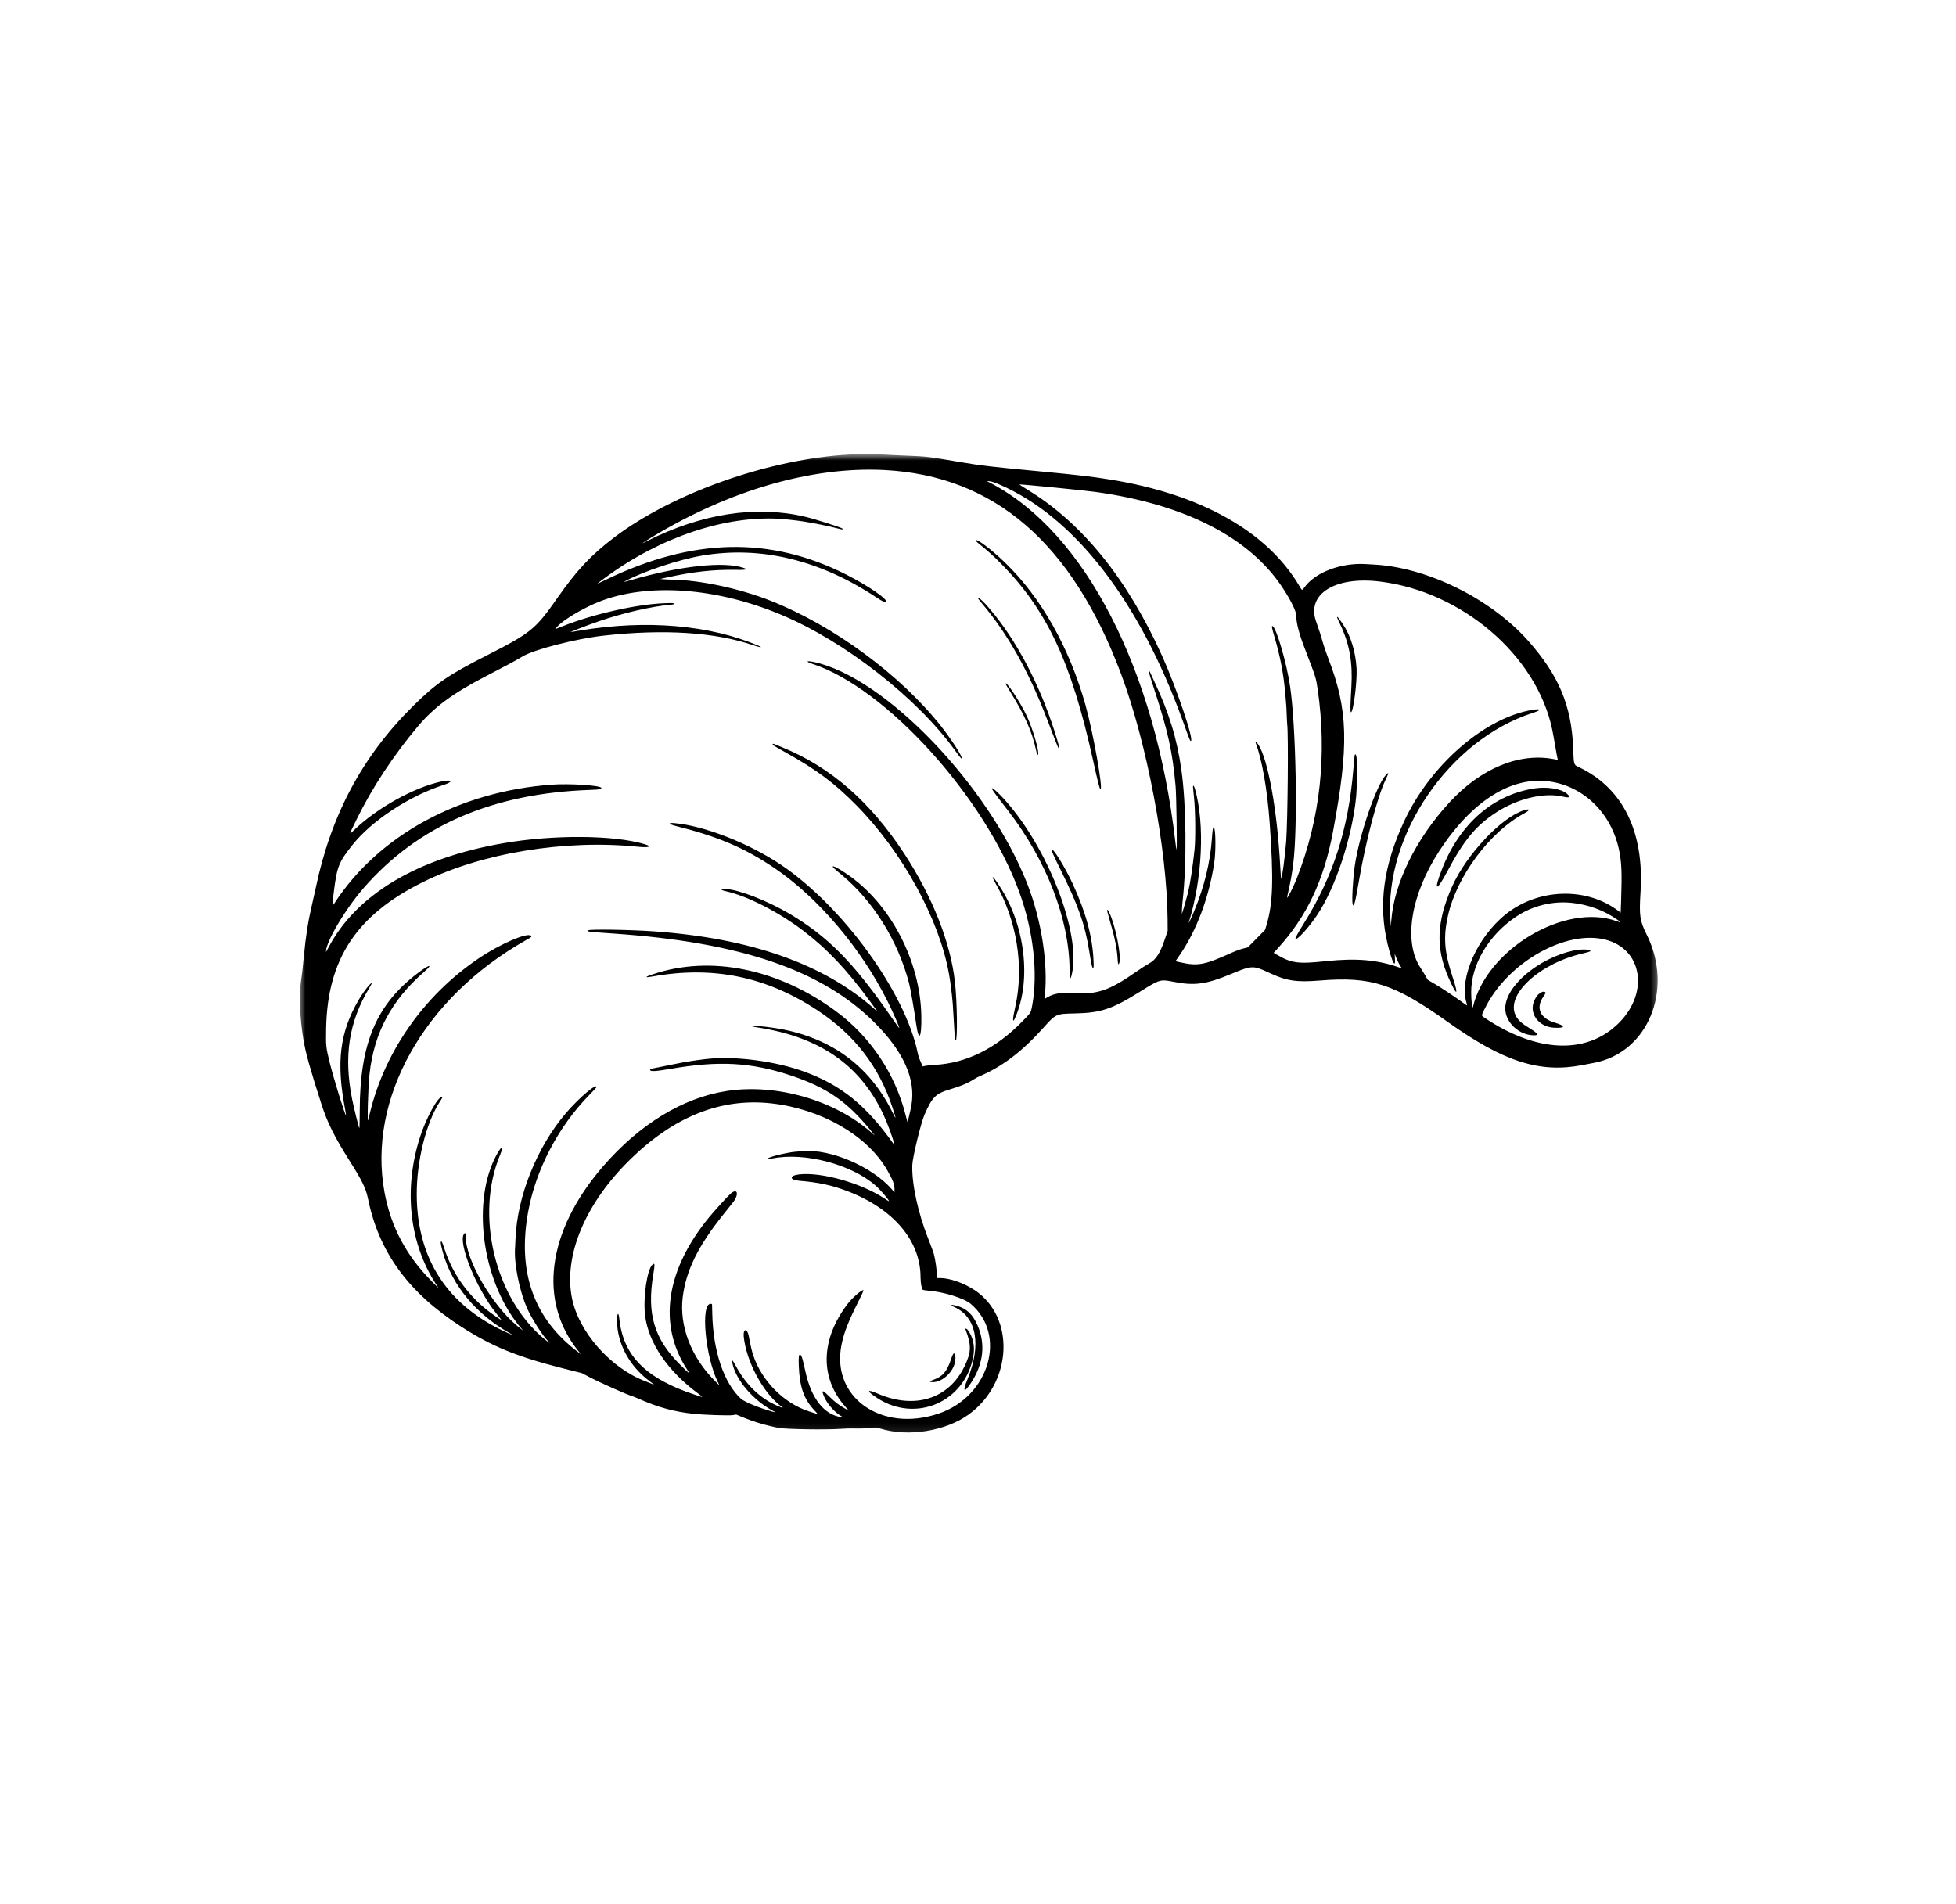 <svg width="189" height="184" viewBox="0 0 189 184" fill="none" xmlns="http://www.w3.org/2000/svg">
<mask id="mask0_437_370" style="mask-type:luminance" maskUnits="userSpaceOnUse" x="28" y="43" width="133" height="96">
<path d="M28.835 43.878H160.468V138.884H28.835V43.878Z" fill="white"/>
</mask>
<g mask="url(#mask0_437_370)">
<path fill-rule="evenodd" clip-rule="evenodd" d="M82.176 43.923C74.388 44.327 65.005 47.631 59.309 51.969C57.086 53.663 55.732 55.109 53.835 57.82C51.74 60.813 51.293 61.176 47.086 63.315C43.291 65.246 42.145 66.03 39.939 68.208C35.016 73.072 31.976 78.752 30.497 85.861C30.442 86.136 30.289 86.806 30.165 87.346C29.773 89.011 29.555 90.405 29.358 92.419C29.219 93.869 29.181 94.207 29.074 94.9C28.877 96.183 28.973 98.413 29.316 100.466C29.534 101.772 29.95 103.26 31.072 106.752C31.629 108.491 32.322 109.878 33.783 112.192C35.002 114.119 35.351 114.843 35.563 115.868C36.612 121.018 39.472 124.935 44.583 128.228C47.522 130.12 49.956 131.117 54.378 132.239L56.231 132.706L56.92 133.072C57.979 133.629 60.555 134.776 61.151 134.954C61.217 134.971 61.58 135.121 61.958 135.288C63.651 136.023 65.161 136.431 66.947 136.63C67.948 136.741 70.431 136.825 70.818 136.762L71.137 136.706L71.701 136.943C72.806 137.4 74.139 137.797 75.264 138.003C75.985 138.132 79.845 138.191 81.227 138.09C81.646 138.062 82.169 138.045 82.39 138.052C83.062 138.072 83.72 138.052 84.198 137.992C84.627 137.94 84.665 137.943 85.053 138.062C87.761 138.895 91.386 138.316 93.619 136.689C97.82 133.626 98.124 127.336 94.198 124.698C93.152 123.998 91.77 123.513 90.822 123.513H90.517V123.109C90.517 122.708 90.382 121.775 90.247 121.234C90.209 121.074 89.953 120.384 89.683 119.694C88.689 117.182 88.086 114.37 88.152 112.585C88.18 111.84 88.973 108.564 89.322 107.752C90.06 106.041 90.41 105.686 91.767 105.288C92.816 104.978 93.512 104.686 94.115 104.299C94.25 104.212 94.516 104.072 94.707 103.989C96.878 103.058 98.765 101.619 100.825 99.323C102.026 97.981 102.026 97.981 103.869 97.943C106.4 97.887 107.47 97.525 110.236 95.789C112.037 94.66 112.134 94.632 113.349 94.876C115.409 95.287 116.548 95.134 118.979 94.12C120.967 93.294 121.098 93.291 122.622 94.008C124.308 94.799 125.25 94.946 127.535 94.761C132.504 94.357 134.706 95.071 139.89 98.765C145.284 102.609 148.771 103.727 152.885 102.936C153.276 102.86 153.792 102.762 154.024 102.717C159.238 101.734 161.745 95.646 159.124 90.346C158.438 88.959 158.376 88.527 158.522 86.147C158.868 80.418 156.846 76.257 152.718 74.215C152.012 73.867 152.085 74.069 152.005 72.215C151.832 68.142 150.589 65.214 147.625 61.89C144.027 57.855 137.926 54.84 132.784 54.562C132.497 54.548 132.133 54.527 131.978 54.516C129.602 54.367 127.12 55.297 126.074 56.722C125.793 57.106 125.842 57.123 125.496 56.541C122.386 51.342 116.039 47.777 107.362 46.359C105.586 46.069 104.187 45.906 100.614 45.568C95.659 45.101 94.807 45 92.75 44.651C89.644 44.122 89.551 44.111 87.477 44.031C86.757 44.007 85.912 43.965 85.597 43.94C85.07 43.899 82.837 43.888 82.176 43.923ZM85.437 45.425C96.061 45.968 103.578 52.447 108.335 65.162C110.821 71.804 112.767 82.094 112.819 88.882L112.826 89.959L112.601 90.635C112.096 92.148 111.701 92.757 110.974 93.148C110.766 93.259 110.229 93.604 109.786 93.914C107.22 95.709 106.057 96.113 103.841 95.981C102.511 95.901 101.843 96.005 101.195 96.388L100.922 96.552L100.96 96.207C101.279 93.12 100.631 88.949 99.294 85.499C95.6 75.961 85.517 65.448 78.661 63.984C77.917 63.824 77.806 63.932 78.481 64.152C85.611 66.483 95.146 77.007 98.502 86.245C99.856 89.97 100.316 94.096 99.727 97.225C99.603 97.883 99.62 97.859 98.754 98.744C96.206 101.351 93.349 102.759 90.302 102.915C89.939 102.933 89.53 102.975 89.398 103.009C89.27 103.044 89.16 103.069 89.16 103.062C88.841 102.365 88.751 102.124 88.685 101.807C87.494 95.936 81.431 87.583 75.451 83.568C72.328 81.474 68.031 79.798 65.15 79.55C64.513 79.495 64.603 79.651 65.309 79.829C69.399 80.857 71.909 81.927 74.787 83.861C79.011 86.701 83.194 91.621 85.763 96.772C86.296 97.838 86.94 99.319 86.892 99.364C86.885 99.375 86.459 98.786 85.953 98.054C82.428 92.977 79.935 90.468 76.286 88.308C74.184 87.067 71.449 85.994 70.192 85.921C69.596 85.886 69.555 86.001 70.119 86.126C72.2 86.586 75.195 88.112 77.591 89.931C79.904 91.684 81.823 93.712 84.028 96.723C84.416 97.253 84.755 97.716 84.786 97.754C84.814 97.793 84.644 97.65 84.409 97.441C79.572 93.158 72.484 90.67 63.218 90.011C60.919 89.848 57.024 89.785 56.833 89.907C56.643 90.029 56.833 90.053 59.319 90.224C71.615 91.071 79.499 93.778 84.579 98.904C87.335 101.689 88.491 104.306 88.069 106.801C87.996 107.236 87.705 108.459 87.681 108.435C87.674 108.428 87.594 108.121 87.501 107.752C86.49 103.766 84.111 100.208 80.822 97.768C75.247 93.632 68.689 92.287 63.135 94.141C62.273 94.427 62.242 94.517 63.052 94.371C68.89 93.322 74.042 94.378 78.983 97.639C82.577 100.013 84.946 103.086 86.241 107.059C86.629 108.254 86.625 108.278 86.182 107.397C83.903 102.853 80.053 100.131 74.787 99.34C73.976 99.218 72.65 99.082 72.615 99.117C72.553 99.18 72.671 99.211 73.325 99.316C79.236 100.25 83.083 102.922 85.334 107.661C85.718 108.463 86.275 109.979 86.397 110.536L86.431 110.683L86.352 110.571C83.699 106.832 81.296 104.877 77.761 103.584C74.897 102.539 70.971 102.03 68.208 102.351C67.041 102.487 66.203 102.623 65.119 102.846C64.492 102.975 63.796 103.117 63.575 103.159C62.945 103.278 62.813 103.316 62.813 103.386C62.813 103.574 63.315 103.55 64.783 103.299C69.447 102.494 72.539 102.661 76.348 103.915C79.807 105.058 81.77 106.39 84.028 109.122C84.232 109.372 84.447 109.63 84.502 109.697C84.558 109.759 84.419 109.651 84.198 109.456C80.649 106.323 75.019 104.7 70.237 105.435C65.999 106.083 61.802 108.641 58.27 112.721C52.844 118.994 51.961 125.775 55.936 130.633L56.137 130.873L55.947 130.734C51.598 127.514 49.963 122.984 51.033 117.108C51.771 113.049 53.935 108.902 56.906 105.86C57.304 105.452 57.633 105.1 57.636 105.079C57.706 104.612 55.974 106.072 54.69 107.567C51.899 110.822 49.974 115.603 49.811 119.698C49.801 120.043 49.78 120.409 49.773 120.513C49.641 122.05 50.175 124.747 50.954 126.489C51.383 127.448 52.519 129.214 52.972 129.622C53.274 129.897 53.004 129.744 52.605 129.416C47.82 125.468 45.888 117.426 48.322 111.61C48.793 110.488 48.374 110.777 47.792 111.976C45.535 116.631 46.74 124.214 50.41 128.427C50.601 128.646 50.549 128.611 49.984 128.148C47.515 126.113 45.002 121.754 44.995 119.499C44.995 119.168 44.943 119.091 44.832 119.252C44.233 120.112 46.026 124.531 47.934 126.911C48.135 127.158 48.336 127.416 48.388 127.482L48.478 127.601L48.27 127.468C45.68 125.82 43.862 123.51 42.952 120.705C42.734 120.046 42.678 119.931 42.605 120.004C42.554 120.057 42.619 120.422 42.81 121.095C43.693 124.231 45.992 127.002 49.236 128.834C49.631 129.058 49.572 129.051 49.035 128.81C43.26 126.228 40.286 121.684 40.268 115.429C40.261 112.202 41.162 108.561 42.467 106.525C42.782 106.034 42.796 106.006 42.696 106.006C42.294 106.006 41.162 108.083 40.583 109.892C38.977 114.896 39.545 120.13 42.117 124.088L42.384 124.496L41.736 123.848C39.261 121.367 37.772 118.572 37.155 115.237C35.486 106.205 40.957 96.434 50.791 90.879C51.38 90.548 51.4 90.531 51.303 90.433C50.961 90.088 48.336 91.221 46.3 92.59C40.819 96.277 36.916 101.971 35.594 108.212C35.462 108.825 35.556 105.128 35.708 103.776C36.141 99.828 37.834 96.664 40.968 93.935C41.91 93.116 41.501 93.183 40.386 94.029C36.362 97.079 34.78 100.814 34.759 107.31C34.756 108.278 34.739 109.052 34.718 109.034C34.666 108.979 34.188 107.055 34.022 106.222C33.194 102.062 33.71 98.748 35.698 95.448C35.819 95.246 35.916 95.068 35.916 95.05C35.916 94.827 35.137 95.807 34.659 96.629C32.838 99.748 32.477 102.609 33.333 107.149C33.399 107.501 33.444 107.797 33.437 107.808C33.364 107.878 32.204 104.125 31.854 102.678C31.491 101.197 31.48 101.103 31.512 99.392C31.633 92.709 34.448 88.436 40.836 85.262C46.511 82.439 54.589 81.108 61.65 81.833C62.706 81.941 63.055 81.819 62.325 81.596C59.371 80.693 53.478 80.648 48.62 81.495C40.306 82.938 34.434 86.447 31.733 91.58C31.605 91.824 31.501 92.012 31.498 91.998C31.466 91.064 33.347 87.875 35.144 85.812C40.41 79.773 47.616 76.655 57.051 76.338C58.004 76.303 58.173 76.268 58.09 76.129C57.948 75.898 55.002 75.71 53.35 75.829C44.416 76.463 36.591 80.721 32.325 87.272C32.079 87.649 32.076 87.607 32.256 86.182C32.561 83.753 32.73 83.324 34.043 81.673C35.919 79.31 39.545 76.923 42.862 75.86C43.838 75.55 43.707 75.303 42.682 75.519C40.012 76.09 36.449 78.066 34.219 80.216C33.693 80.728 33.679 80.781 34.468 79.167C35.975 76.101 38.014 73.006 40.379 70.198C41.958 68.323 43.758 67.002 47.013 65.316C49.029 64.274 49.849 63.834 50.507 63.434C51.608 62.768 55.715 61.716 58.357 61.427C64.163 60.782 69.111 61.102 72.761 62.353C73.391 62.57 73.772 62.618 73.329 62.427C68.62 60.395 62.467 59.865 56.006 60.942C55.618 61.008 55.244 61.071 55.175 61.085C54.918 61.137 56.747 60.426 57.872 60.04C60.154 59.249 62.938 58.608 64.773 58.444C65.06 58.419 65.14 58.395 65.14 58.339C65.14 58.273 65.032 58.269 64.25 58.294C61.57 58.384 57.359 59.332 54.413 60.503L53.641 60.81L53.838 60.573C54.354 59.956 56.297 58.789 57.848 58.168C62.529 56.301 69.191 56.767 75.479 59.409C81.653 62.002 88.612 67.438 92.283 72.532C92.653 73.052 92.878 73.323 92.92 73.309C93.086 73.247 91.982 71.518 90.915 70.166C87.016 65.228 80.559 60.472 74.478 58.064C71.466 56.872 67.657 56.057 64.904 56.018C64.655 56.015 64.302 56.001 64.118 55.983L63.786 55.952L64.621 55.771C66.951 55.262 68.9 55.046 70.891 55.074C72.117 55.091 72.328 55.053 71.868 54.889C69.981 54.231 65.763 54.68 61.009 56.05C60.192 56.283 60.195 56.283 60.462 56.14C62.169 55.217 65.597 54.077 67.809 53.701C73.481 52.732 79.194 54.098 84.669 57.729C85.282 58.133 85.559 58.269 85.631 58.193C85.86 57.963 83.865 56.586 81.753 55.52C74.409 51.812 66.909 51.98 58.537 56.032C58.052 56.266 57.688 56.429 57.73 56.398C58.031 56.144 59.018 55.426 59.607 55.032C64.974 51.419 71.154 49.627 76.237 50.22C76.473 50.248 76.771 50.282 76.902 50.297C77.962 50.415 79.921 50.795 81.026 51.091C81.376 51.185 81.514 51.185 81.414 51.091C81.282 50.965 78.782 50.171 77.789 49.938C73.052 48.816 67.782 49.631 62.515 52.29C61.83 52.638 61.944 52.551 63.038 51.886C70.503 47.369 78.464 45.073 85.437 45.425ZM96.566 46.822C103.803 49.934 110.101 58.06 114.305 69.72C114.976 71.581 114.99 71.612 115.063 71.612C115.416 71.612 113.688 66.493 112.29 63.389C108.938 55.952 104.565 50.544 99.326 47.355C98.838 47.059 98.47 46.815 98.508 46.815C98.938 46.815 104.675 47.383 105.787 47.533C114.506 48.728 120.8 51.962 123.989 56.889C124.796 58.137 125.253 59.085 125.253 59.52C125.253 60.21 125.52 61.242 126.067 62.657C127.154 65.479 127.158 65.497 127.317 66.587C128.245 72.94 127.566 79.118 125.309 84.875C125.007 85.642 124.422 86.813 124.37 86.757C124.357 86.746 124.412 86.471 124.488 86.144C124.685 85.314 124.848 84.391 124.962 83.46C125.406 79.878 125.233 70.243 124.654 66.316C124.332 64.12 123.356 60.751 122.975 60.514C122.847 60.433 122.888 60.681 123.131 61.5C123.712 63.444 124.041 65.197 124.204 67.201C124.235 67.556 124.267 67.943 124.277 68.058C124.291 68.173 124.312 68.626 124.329 69.065C124.343 69.504 124.367 69.929 124.377 70.006C124.502 70.961 124.429 79.198 124.277 81.328C124.173 82.718 123.865 85.004 123.789 84.927C123.778 84.913 123.74 84.37 123.702 83.715C123.411 78.293 122.532 73.41 121.583 71.95C121.434 71.72 121.261 71.612 121.33 71.793C121.94 73.386 122.459 76.359 122.684 79.53C123.075 85.028 123.003 87.314 122.369 89.433L122.237 89.865L121.406 90.712L120.572 91.555L120.098 91.677C119.824 91.743 119.319 91.932 118.91 92.12C116.379 93.266 115.728 93.381 114.038 93.001L113.578 92.897L113.931 92.388C115.6 89.991 116.812 86.778 117.324 83.391C117.501 82.227 117.466 79.962 117.276 79.962C117.196 79.962 117.168 80.129 117.099 81.063C116.926 83.401 116.368 85.673 115.385 88.057C115.115 88.715 114.793 89.391 114.869 89.144C116.181 84.913 116.427 79.651 115.472 76.268C115.382 75.947 115.274 75.829 115.274 76.048C115.274 76.115 115.323 76.609 115.378 77.142C115.506 78.317 115.53 81.045 115.427 82.07C115.25 83.749 115.015 85.314 114.8 86.22C114.675 86.743 114.242 88.262 114.208 88.297C114.18 88.325 114.222 87.513 114.27 87.084C114.682 83.478 114.63 77.763 114.152 74.397C113.726 71.382 112.958 68.877 111.535 65.859C111.355 65.476 111.178 65.093 111.143 65.005C111.078 64.845 110.998 64.8 110.998 64.922C110.998 64.96 111.227 65.688 111.504 66.539C112.868 70.72 113.28 72.571 113.591 75.954C113.671 76.808 113.751 82.174 113.681 82.108C113.664 82.091 113.609 81.725 113.56 81.296C111.639 64.713 104.866 51.52 95.815 46.735L95.34 46.484L95.624 46.512C95.822 46.533 96.116 46.631 96.566 46.822ZM94.27 52.234C94.27 52.258 94.36 52.352 94.471 52.447C95.617 53.387 95.981 53.712 96.743 54.485C101.178 58.991 103.515 63.988 105.603 73.414C106.109 75.7 106.244 76.226 106.33 76.254C106.618 76.352 105.628 70.793 104.89 68.148C103.332 62.59 100.596 57.74 97.113 54.374C95.794 53.095 94.27 51.952 94.27 52.234ZM133.259 56.193C141.233 57.127 148.487 63.336 149.983 70.504C150.045 70.811 150.177 71.518 150.27 72.076C150.364 72.633 150.461 73.159 150.485 73.247C150.544 73.452 150.568 73.445 150.128 73.362C146.78 72.724 143.075 74.264 140.066 77.533C136.791 81.091 134.689 85.384 134.429 89.029L134.394 89.531L134.353 88.952C133.74 80.711 140.056 71.49 148.085 68.905C149.166 68.56 148.851 68.42 147.601 68.692C143.099 69.678 138.148 74.1 135.7 79.32C133.667 83.662 133.155 87.461 134.09 91.28C134.505 92.97 134.848 93.65 134.789 92.66L134.762 92.168L134.872 92.458C135.004 92.799 135.208 93.221 135.333 93.399C135.461 93.583 135.451 93.587 135.149 93.482C133.061 92.754 131.046 92.583 128.127 92.89C125.368 93.179 124.786 93.096 123.269 92.203L123.068 92.088L123.47 91.646C126.254 88.6 127.913 85.098 128.792 80.418C130.364 72.048 130.267 68.574 128.335 63.601C128.158 63.138 127.944 62.524 127.864 62.235C127.674 61.552 127.435 60.799 127.168 60.057C126.226 57.43 128.969 55.691 133.259 56.193ZM94.509 57.837C94.509 57.858 94.665 58.057 94.852 58.28C97.338 61.207 99.391 64.849 101.161 69.48C102.04 71.78 102.262 72.334 102.303 72.334C102.38 72.334 102.352 72.184 102.158 71.518C100.783 66.894 98.64 62.597 96.119 59.43C95.236 58.322 94.509 57.6 94.509 57.837ZM129.197 59.67C129.197 59.695 129.336 60.005 129.502 60.357C130.392 62.221 130.714 64.016 130.579 66.361C130.468 68.27 130.458 68.832 130.541 68.832C130.766 68.832 131.143 65.88 131.081 64.636C130.994 62.988 130.516 61.437 129.737 60.291C129.315 59.67 129.197 59.534 129.197 59.67ZM97.168 66.089C97.168 66.114 97.376 66.462 97.626 66.87C99.021 69.128 99.696 70.647 100.091 72.417C100.205 72.926 100.233 72.999 100.292 72.94C100.472 72.755 99.797 70.417 99.187 69.135C98.574 67.838 97.168 65.716 97.168 66.089ZM74.665 71.909C74.617 71.985 74.724 72.055 75.867 72.693C78.91 74.39 80.624 75.668 82.747 77.822C87.2 82.335 90.78 88.868 91.701 94.158C91.86 95.082 91.933 95.639 92.061 97.012C92.075 97.145 92.117 97.859 92.158 98.598C92.245 100.173 92.279 100.56 92.345 100.56C92.536 100.56 92.487 96.81 92.272 94.9C91.84 91.081 90.115 86.701 87.401 82.537C84.104 77.487 80.251 74.121 75.573 72.219C75.206 72.069 74.859 71.926 74.8 71.902C74.731 71.874 74.686 71.874 74.665 71.909ZM130.887 73.041C130.873 73.114 130.818 73.703 130.766 74.348C130.295 80.108 128.816 84.711 125.984 89.248C125.392 90.193 125.125 90.688 125.177 90.74C125.326 90.89 126.528 89.566 127.282 88.415C129.066 85.722 130.638 80.948 131.032 77.059C131.122 76.17 131.154 73.811 131.081 73.233C131.039 72.891 130.939 72.79 130.887 73.041ZM133.917 74.888C132.992 75.885 131.365 80.617 130.911 83.631C130.731 84.819 130.606 87.036 130.7 87.384C130.804 87.774 130.953 87.231 131.295 85.213C131.943 81.38 133.086 77.028 133.879 75.365C134.208 74.672 134.214 74.567 133.917 74.888ZM149.72 75.526C153.054 75.993 155.707 78.61 156.444 82.153C156.69 83.338 156.731 84.314 156.645 86.924L156.6 88.206L156.43 88.074C153.352 85.694 148.646 85.823 145.482 88.367C142.76 90.559 141.001 94.486 141.683 96.856C141.735 97.033 141.766 97.18 141.756 97.18C141.742 97.18 141.486 96.998 141.181 96.779C140.367 96.19 139.187 95.409 138.536 95.033L137.964 94.702L137.746 94.322C137.625 94.113 137.397 93.744 137.237 93.5C135.582 90.959 136.334 86.415 139.104 82.192C142.248 77.393 146.049 75.006 149.72 75.526ZM148.238 76.198C144.235 76.825 141.029 79.641 139.325 84.021C138.501 86.136 138.775 86.245 139.841 84.23C141.427 81.227 142.597 79.808 144.543 78.533C146.603 77.181 149.193 76.561 150.997 76.982C151.659 77.139 151.79 77.059 151.427 76.724C150.887 76.23 149.502 76 148.238 76.198ZM95.839 76.202C95.839 76.271 96.078 76.616 96.525 77.202C96.791 77.547 97.189 78.062 97.411 78.352C101.137 83.189 103.328 88.868 103.349 93.737C103.353 94.73 103.446 94.803 103.612 93.939C104.333 90.172 101.507 82.617 97.612 77.909C96.781 76.906 95.839 75.996 95.839 76.202ZM147.206 78.324C145.021 79.038 141.666 82.621 140.305 85.691C138.802 89.074 138.709 91.628 139.976 94.514C140.773 96.333 140.977 96.284 140.36 94.427C139.554 91.987 139.446 90.583 139.91 88.499C140.762 84.677 143.968 80.376 147.293 78.599C147.902 78.272 147.85 78.115 147.206 78.324ZM101.635 82.178C101.635 82.314 101.857 82.809 102.494 84.088C104.204 87.541 104.831 89.325 105.25 91.928C105.465 93.266 105.524 93.534 105.614 93.534C105.683 93.534 105.686 93.454 105.662 92.827C105.565 90.541 104.928 88.182 103.661 85.429C102.896 83.77 101.635 81.746 101.635 82.178ZM80.472 83.743C80.441 83.791 80.6 83.945 81.345 84.565C84.395 87.112 86.76 90.914 87.83 94.995C87.972 95.528 88.335 97.608 88.519 98.929C88.779 100.765 89.059 100.365 89.025 98.211C88.938 92.855 86.016 87.287 81.798 84.447C81.005 83.913 80.524 83.655 80.472 83.743ZM95.918 84.788C95.905 84.816 96.019 85.06 96.178 85.335C98.256 88.938 98.972 93.419 98.097 97.322C97.82 98.542 97.823 98.978 98.097 98.35C99.689 94.712 99.052 89.388 96.573 85.621C96.102 84.906 95.96 84.725 95.918 84.788ZM151.87 87.252C153.48 87.419 155.014 87.987 156.274 88.882C156.704 89.186 156.693 89.2 156.188 89.018C151.198 87.231 143.636 91.747 142.331 97.298C142.261 97.594 142.158 96.775 142.154 95.908C142.144 93.235 143.83 90.384 146.468 88.607C148.051 87.541 149.973 87.06 151.87 87.252ZM106.995 87.949C106.957 87.987 107.016 88.22 107.307 89.224C107.733 90.688 107.934 91.702 107.989 92.66C108.02 93.204 108.058 93.305 108.152 93.068C108.391 92.458 107.767 89.356 107.165 88.151C107.047 87.914 107.04 87.903 106.995 87.949ZM155.142 90.817C158.67 91.722 159.36 95.876 156.475 98.814C153.394 101.95 148.525 101.779 143.439 98.357C143.117 98.138 143.113 98.197 143.498 97.42C145.672 93.015 151.295 89.827 155.142 90.817ZM152.085 91.855C148.664 92.583 145.447 95.294 145.447 97.455C145.447 98.817 146.78 100.058 148.238 100.058C148.74 100.058 148.594 99.859 147.66 99.284C146.964 98.859 146.638 98.542 146.434 98.103C145.495 96.103 148.768 93.102 152.94 92.144C153.3 92.061 153.619 91.97 153.646 91.945C153.84 91.75 152.846 91.695 152.085 91.855ZM148.816 95.974C148.581 96.127 148.47 96.26 148.286 96.629C147.656 97.89 148.643 99.27 150.215 99.326C151.292 99.368 151.295 99.152 150.225 98.831C148.806 98.41 148.369 97.406 149.131 96.319C149.363 95.984 149.384 95.911 149.27 95.866C149.131 95.814 149.031 95.834 148.816 95.974ZM74.485 106.63C79.298 107.149 83.748 109.693 85.697 113.035C86.23 113.948 86.431 114.45 86.431 114.864V115.234L86.182 114.948C84.277 112.749 80.247 111.017 77.591 111.254C77.474 111.268 77.176 111.289 76.926 111.303C76.175 111.352 74.368 111.78 74.201 111.951C74.139 112.014 74.343 112.014 74.645 111.955C77.733 111.331 82.283 112.53 84.596 114.572C85.074 114.99 85.908 115.962 85.908 116.098C85.908 116.112 85.697 115.983 85.437 115.812C83.204 114.335 79.409 113.261 77.245 113.495C76.255 113.603 76.251 114.032 77.242 114.115C79.104 114.268 80.389 114.547 81.892 115.122C86.313 116.812 88.942 119.9 88.948 123.416C88.952 123.98 89.052 124.562 89.163 124.646C89.205 124.677 89.437 124.716 89.675 124.733C91.144 124.841 93.138 125.458 93.786 126.001C97.338 128.988 95.603 134.957 90.704 136.612C85.14 138.491 80.264 135.016 81.32 129.925C81.563 128.761 81.961 127.733 82.885 125.9C83.211 125.249 83.464 124.705 83.439 124.691C83.301 124.604 82.363 125.413 81.902 126.015C79.274 129.469 79.201 133.176 81.708 135.978L82.034 136.341L81.701 136.156C81.078 135.811 80.704 135.529 80.16 134.988C79.471 134.302 79.35 134.288 79.606 134.926C79.908 135.671 80.676 136.539 81.369 136.909L81.511 136.982L81.3 136.957C79.651 136.752 78.388 135.156 77.83 132.577C77.553 131.295 77.456 130.978 77.321 130.925C77.186 130.873 77.151 131.134 77.183 131.974C77.259 134.041 77.667 135.208 78.699 136.306C79.091 136.72 79.122 136.713 78.131 136.389C75.742 135.602 73.644 133.497 72.799 131.037C72.664 130.65 72.515 130.009 72.345 129.106C72.2 128.34 71.788 128.395 71.864 129.173C72.106 131.584 73.762 134.661 75.5 135.933C75.756 136.121 75.666 136.1 75.067 135.842C73.426 135.131 72.055 133.8 71.075 131.967C70.735 131.337 70.652 131.312 70.801 131.894C71.196 133.469 72.792 135.313 74.631 136.32C75.022 136.536 74.998 136.536 74.347 136.341C73.138 135.978 71.902 135.455 71.601 135.184C69.949 133.678 68.904 130.584 68.824 126.967C68.817 126.531 68.807 126.137 68.803 126.089C68.803 126.029 68.762 126.005 68.661 126.005C67.678 126.005 68.149 131.096 69.357 133.56L69.523 133.898L69.132 133.514C66.795 131.208 65.614 128.158 65.971 125.336C66.293 122.792 67.446 120.436 69.846 117.433C70.275 116.892 70.711 116.349 70.808 116.227C71.418 115.46 71.286 114.788 70.632 115.331C70.379 115.54 69.153 116.875 68.582 117.565C64.337 122.687 63.547 127.991 66.379 132.337C66.733 132.877 66.684 132.845 65.742 131.915C63.204 129.402 62.481 126.981 63.125 123.158C63.287 122.193 63.277 122.022 63.055 122.207C62.529 122.642 62.12 125.419 62.332 127.134C62.654 129.782 64.548 132.553 67.519 134.72C68 135.076 67.996 135.076 67.107 134.779C62.401 133.225 60.209 131.012 59.842 127.441C59.773 126.751 59.617 126.88 59.62 127.625C59.631 129.814 60.784 131.985 62.719 133.445C63.152 133.772 63.273 133.87 63.17 133.814C63.142 133.797 62.754 133.643 62.304 133.469C58.956 132.176 55.912 128.709 55.265 125.454C54.441 121.325 56.566 116.279 60.916 112.031C65.147 107.898 69.648 106.107 74.485 106.63ZM91.944 126.151C91.944 126.179 92.061 126.252 92.21 126.319C94.364 127.28 94.856 129.967 93.481 133.309C92.986 134.511 93.145 134.678 93.817 133.661C95.025 131.824 95.247 129.908 94.457 128.092C93.993 127.022 93.37 126.437 92.435 126.197C92.02 126.089 91.944 126.082 91.944 126.151ZM93.294 128.486C93.879 130.023 93.858 130.688 93.183 132.075C91.656 135.208 88.374 136.229 84.811 134.685C83.727 134.215 83.696 134.413 84.741 135.1C88.512 137.571 93.284 135.48 94.056 131.023C94.215 130.096 94.011 129.179 93.502 128.524C93.394 128.385 93.245 128.357 93.294 128.486ZM92.092 130.866C92.061 130.901 91.95 131.187 91.843 131.504C91.483 132.563 91.061 133.037 90.209 133.344C89.8 133.487 89.755 133.553 90.049 133.577C90.943 133.643 92.058 132.689 92.269 131.675C92.387 131.107 92.283 130.633 92.092 130.866Z" fill="black"/>
</g>
</svg>
